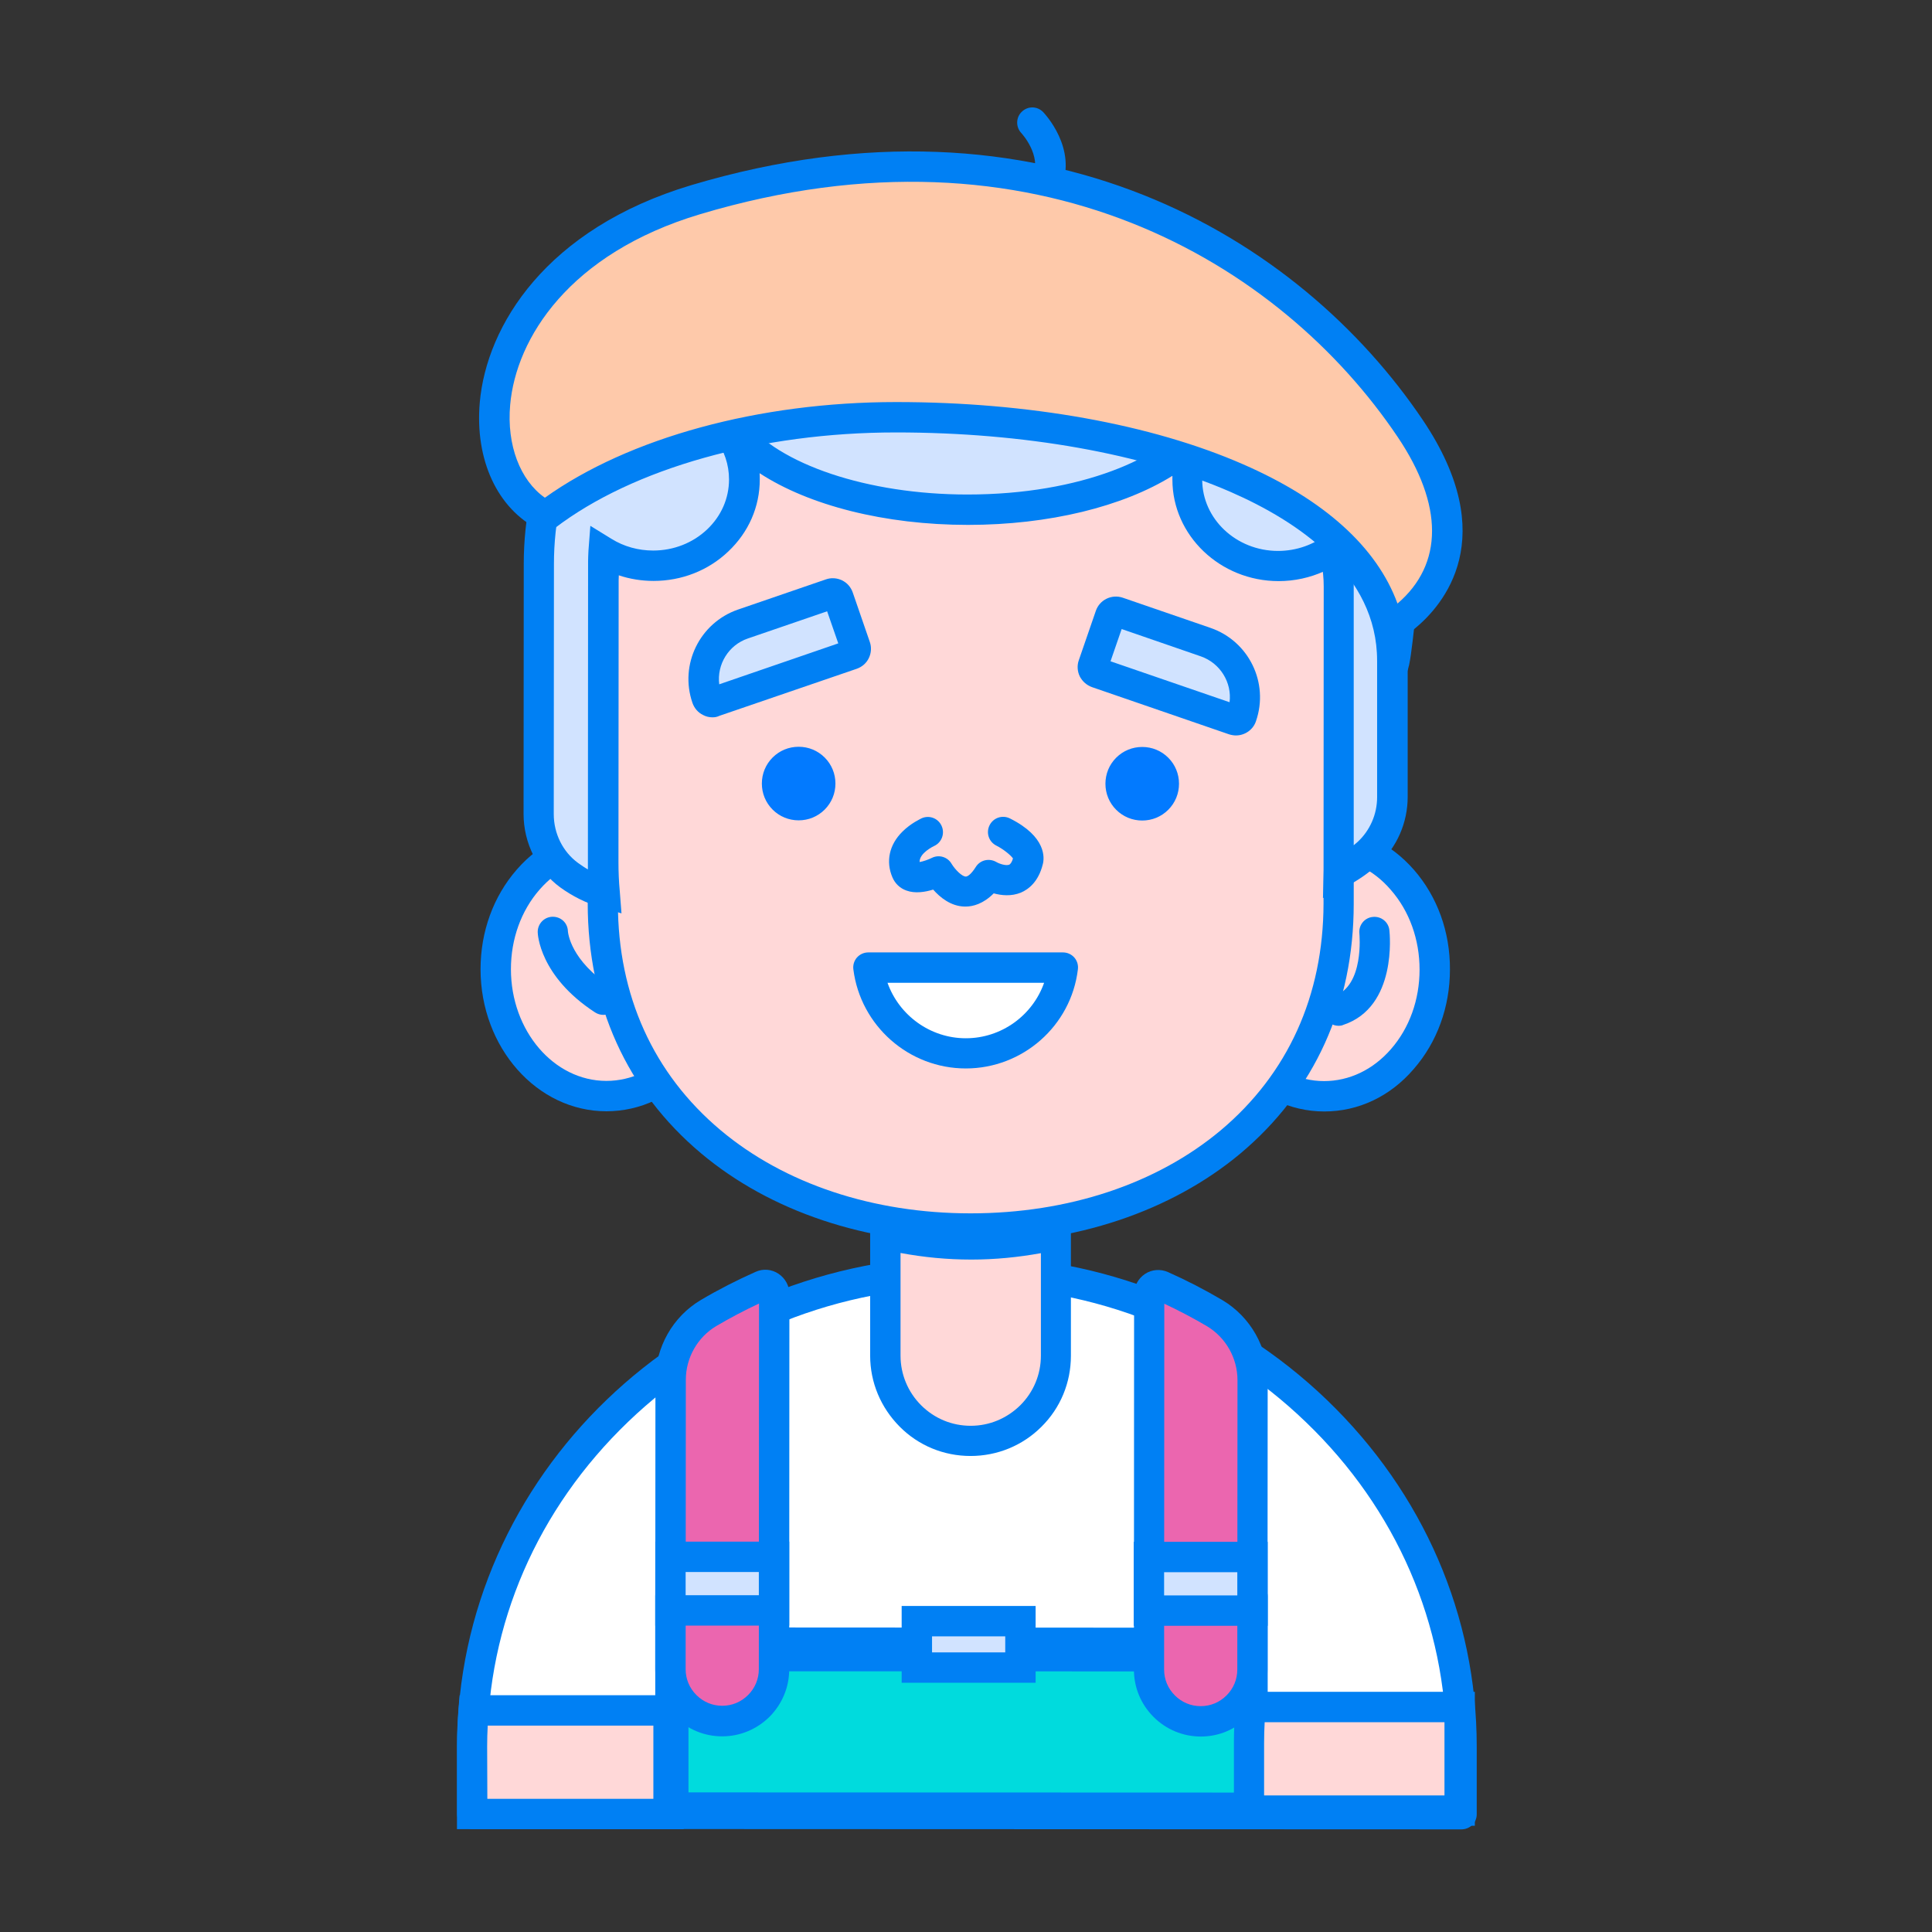 <?xml version="1.0" encoding="utf-8"?>
<!-- Generator: Adobe Illustrator 22.0.0, SVG Export Plug-In . SVG Version: 6.00 Build 0)  -->
<svg version="1.1" id="图层_1" xmlns="http://www.w3.org/2000/svg" xmlns:xlink="http://www.w3.org/1999/xlink" x="0px" y="0px"
	 viewBox="0 0 1024 1024" style="enable-background:new 0 0 1024 1024;" xml:space="preserve">
<rect x="0" y="0" width="1024" height="1024" fill="#333333" stroke="none"/>
<style type="text/css">
	.st0{fill:#FFD8D8;}
	.st1{fill:#0080F4;}
	.st2{fill:#FCE5C5;}
	.st3{fill:#FFFFFF;}
	.st4{fill:none;stroke:#0080F4;stroke-width:8.485;stroke-linecap:round;stroke-linejoin:round;stroke-miterlimit:10;}
	.st5{fill:#FFFFFF;stroke:#0080F4;stroke-width:8.485;stroke-miterlimit:10;}
	.st6{fill:#027AFF;}
	.st7{fill:#D1E3FF;}
	.st8{fill:#FEC9AA;}
	.st9{fill:#00DBDD;}
	.st10{fill:#EB66AF;}
</style>
<g>
	<ellipse class="st0" cx="321.4" cy="513.7" rx="58.7" ry="67.2"/>
	<path class="st1" d="M321.4,589C321.4,589,321.4,589,321.4,589c-36.8,0-66.7-33.8-66.7-75.3c0-19.9,6.8-38.6,19.2-52.8
		c12.6-14.5,29.5-22.4,47.5-22.4c0,0,0,0,0,0c18,0,34.9,8,47.5,22.4c12.4,14.2,19.2,32.9,19.1,52.8c0,19.9-6.8,38.6-19.2,52.8
		C356.3,581,339.4,589,321.4,589z M321.4,454.6c-13.3,0-25.9,6-35.4,16.9c-9.8,11.2-15.2,26.2-15.2,42.2c0,32.6,22.7,59.2,50.6,59.2
		c0,0,0,0,0,0c13.3,0,25.9-6,35.4-16.9c9.8-11.2,15.2-26.2,15.2-42.2l0,0c0-16-5.4-31-15.2-42.2
		C347.3,460.6,334.8,454.6,321.4,454.6C321.4,454.6,321.4,454.6,321.4,454.6z"/>
</g>
<g>
	<ellipse class="st0" cx="701.9" cy="513.9" rx="58.7" ry="67.2"/>
	<path class="st1" d="M701.9,589.1C701.9,589.1,701.9,589.1,701.9,589.1c-36.8,0-66.7-33.8-66.7-75.3c0-41.5,29.9-75.2,66.7-75.2
		c0,0,0,0,0,0c18,0,34.9,8,47.5,22.4c12.4,14.2,19.2,32.9,19.1,52.8c0,19.9-6.8,38.6-19.2,52.8C736.8,581.2,719.9,589.1,701.9,589.1
		z M701.9,454.7c-27.9,0-50.6,26.5-50.7,59.1c0,32.6,22.7,59.2,50.6,59.2c0,0,0,0,0,0c13.3,0,25.9-6,35.4-16.9
		c9.8-11.2,15.2-26.2,15.2-42.2l0,0c0-16-5.4-31-15.2-42.2C727.8,460.7,715.2,454.7,701.9,454.7
		C701.9,454.7,701.9,454.7,701.9,454.7z"/>
</g>
<g>
	<path class="st2" d="M547.2,64.9c0,0,14.7,15.2,7.8,31.9"/>
	<path class="st1" d="M555,104.8c-1,0-2.1-0.2-3.1-0.6c-4.1-1.7-6.1-6.4-4.4-10.5c4.7-11.5-6.1-23.1-6.2-23.2
		c-3-3.2-2.9-8.3,0.3-11.3c3.2-3.1,8.2-3,11.3,0.2c0.7,0.8,18.3,19.2,9.5,40.5C561.2,102.9,558.2,104.8,555,104.8z"/>
</g>
<g>
	<path class="st1" d="M319.8,537.9c-1.5,0-3-0.4-4.4-1.3C285.9,517.4,285,495,285,494.1c-0.1-4.4,3.4-8.1,7.8-8.2
		c4.5-0.1,8.1,3.3,8.2,7.7c0.1,0.9,1.4,15.5,23.1,29.6c3.7,2.4,4.8,7.4,2.4,11.1C325,536.6,322.4,537.9,319.8,537.9z"/>
</g>
<g>
	<path class="st1" d="M709.5,543.7c-3.4,0-6.5-2.1-7.6-5.5c-1.4-4.2,0.9-8.8,5.1-10.2c16.2-5.4,13.5-32.9,13.5-33.2
		c-0.5-4.4,2.7-8.4,7.1-8.8c4.4-0.5,8.4,2.7,8.8,7.1c0.2,1.7,4.2,40.6-24.4,50.1C711.2,543.6,710.3,543.7,709.5,543.7z"/>
</g>
<g>
	<path class="st3" d="M774.6,961.6l0-35.9c0.1-138.5-117.9-251.9-262.1-252h0C368.4,673.7,250.3,787,250.3,925.5l0,35.9L774.6,961.6
		z"/>
	<path class="st1" d="M774.6,969.6C774.6,969.6,774.6,969.6,774.6,969.6l-524.3-0.2c-4.4,0-8-3.6-8-8l0-35.9
		c0.1-143.3,121.3-259.8,270.2-259.8c0,0,0.1,0,0.1,0c71.8,0,139.5,27.1,190.7,76.3c51.2,49.3,79.4,114.5,79.4,183.7l0,35.9
		c0,2.1-0.8,4.2-2.4,5.7C778.8,968.8,776.7,969.6,774.6,969.6z M258.3,953.4l508.3,0.2l0-27.8c0-64.8-26.4-125.9-74.5-172.1
		c-48.1-46.3-111.9-71.8-179.6-71.8c0,0-0.1,0-0.1,0c-67.6,0-131.4,25.5-179.5,71.7c-48.1,46.2-74.6,107.3-74.6,172.1L258.3,953.4z"
		/>
</g>
<g>
	<path class="st0" d="M514.4,651.1L514.4,651.1c-107.2,0-194.9-65.1-194.9-172.3l0.1-168c0-40.9,33.5-74.3,74.3-74.3l241.3,0.1
		c40.9,0,74.3,33.5,74.3,74.3l-0.1,168C709.4,586.1,621.7,651.1,514.4,651.1z"/>
	<path class="st1" d="M514.5,659.1c0,0-0.1,0-0.1,0c-55.4,0-106.1-17-142.8-47.8c-39.3-33-60.1-78.9-60.1-132.5l0.1-168
		c0-45.4,37-82.3,82.3-82.3c0,0,0,0,0,0l241.3,0.1c21.9,0,42.6,8.6,58.2,24.2c15.6,15.6,24.2,36.3,24.2,58.2l-0.1,168
		c0,53.7-20.8,99.5-60.2,132.5C620.6,642.1,569.9,659.1,514.5,659.1z M393.9,244.5c-36.5,0-66.3,29.7-66.3,66.3l-0.1,168
		c0,48.8,18.8,90.3,54.4,120.2c33.8,28.4,80.9,44.1,132.5,44.1l0,0c0,0,0.1,0,0.1,0c51.6,0,98.6-15.6,132.5-44
		c35.6-29.9,54.4-71.4,54.5-120.2l0.1-168c0-17.6-6.9-34.3-19.5-46.8c-12.6-12.6-29.2-19.5-46.8-19.5L393.9,244.5
		C393.9,244.5,393.9,244.5,393.9,244.5z"/>
</g>
<g>
	<path class="st4" d="M498.4,479.7"/>
</g>
<g>
	<path class="st5" d="M444.4,651"/>
</g>
<g>
	<path class="st1" d="M290.3,319.2C290.3,319.2,290.3,319.2,290.3,319.2c-4.4,0-8-3.6-8-8l0-49.2c0-4.4,3.6-8,8-8c0,0,0,0,0,0
		c4.4,0,8,3.6,8,8l0,49.2C298.3,315.6,294.7,319.2,290.3,319.2z"/>
</g>
<g>
	<circle class="st6" cx="423.3" cy="415.3" r="18.5"/>
	<path class="st6" d="M423.3,434.8C423.3,434.8,423.3,434.8,423.3,434.8c-5.2,0-10.1-2-13.8-5.7c-3.7-3.7-5.7-8.6-5.7-13.8
		c0-5.2,2-10.1,5.7-13.8c3.7-3.7,8.6-5.7,13.8-5.7c0,0,0,0,0,0c5.2,0,10.1,2,13.8,5.7c3.7,3.7,5.7,8.6,5.7,13.8h-1h1
		c0,5.2-2,10.1-5.7,13.8C433.4,432.8,428.5,434.8,423.3,434.8z M423.3,397.8c-4.7,0-9.1,1.8-12.4,5.1c-3.3,3.3-5.1,7.7-5.1,12.4
		c0,4.7,1.8,9.1,5.1,12.4c3.3,3.3,7.7,5.1,12.4,5.1c0,0,0,0,0,0c4.7,0,9.1-1.8,12.4-5.1c3.3-3.3,5.1-7.7,5.1-12.4
		c0-4.7-1.8-9.1-5.1-12.4C432.4,399.6,428,397.8,423.3,397.8C423.3,397.8,423.3,397.8,423.3,397.8z"/>
</g>
<g>
	<circle class="st6" cx="605.4" cy="415.4" r="18.5"/>
	<path class="st6" d="M605.4,434.9C605.4,434.9,605.4,434.9,605.4,434.9c-5.2,0-10.1-2-13.8-5.7s-5.7-8.6-5.7-13.8
		c0-5.2,2-10.1,5.7-13.8c3.7-3.7,8.6-5.7,13.8-5.7c0,0,0,0,0,0c5.2,0,10.1,2,13.8,5.7c3.7,3.7,5.7,8.6,5.7,13.8
		c0,5.2-2,10.1-5.7,13.8C615.5,432.9,610.6,434.9,605.4,434.9z M605.4,397.9c-4.7,0-9.1,1.8-12.4,5.1c-3.3,3.3-5.1,7.7-5.1,12.4
		c0,4.7,1.8,9.1,5.1,12.4c3.3,3.3,7.7,5.1,12.4,5.1c0,0,0,0,0,0c4.7,0,9.1-1.8,12.4-5.1c3.3-3.3,5.1-7.7,5.1-12.4
		c0-4.7-1.8-9.1-5.1-12.4C614.5,399.7,610.1,397.9,605.4,397.9C605.4,397.9,605.4,397.9,605.4,397.9z"/>
</g>
<g>
	<path class="st1" d="M605.2,878.7C605.2,878.7,605.2,878.7,605.2,878.7L414,878.6c-4.4,0-8-3.6-8-8c0-4.4,3.6-8,8-8c0,0,0,0,0,0
		l191.2,0.1c4.4,0,8,3.6,8,8C613.2,875.1,609.7,878.7,605.2,878.7z"/>
</g>
<g>
	<line class="st2" x1="355.3" y1="955.7" x2="355.4" y2="846"/>
	<path class="st1" d="M355.3,963.8C355.3,963.8,355.3,963.8,355.3,963.8c-4.4,0-8-3.6-8-8l0-109.8c0-4.4,3.6-8,8-8c0,0,0,0,0,0
		c4.4,0,8,3.6,8,8l0,109.8C363.4,960.2,359.8,963.8,355.3,963.8z"/>
</g>
<g>
	<line class="st2" x1="663.9" y1="955.9" x2="663.9" y2="846.1"/>
	<path class="st1" d="M663.9,963.9C663.9,963.9,663.9,963.9,663.9,963.9c-4.4,0-8-3.6-8-8l0-109.8c0-4.4,3.6-8,8-8c0,0,0,0,0,0
		c4.4,0,8,3.6,8,8l0,109.8C671.9,960.3,668.3,963.9,663.9,963.9z"/>
</g>
<g>
	<path class="st3" d="M460.3,512.8c3.2,25.6,25.1,45.4,51.6,45.4c26.5,0,48.4-19.8,51.6-45.4L460.3,512.8z"/>
	<path class="st1" d="M511.9,566.3C511.9,566.3,511.9,566.3,511.9,566.3c-30.2,0-55.8-22.6-59.6-52.5c-0.3-2.3,0.4-4.6,1.9-6.3
		c1.5-1.7,3.7-2.7,6-2.7c0,0,0,0,0,0l103.2,0c2.3,0,4.5,1,6,2.7c1.5,1.7,2.2,4,1.9,6.3C567.7,543.8,542,566.3,511.9,566.3z
		 M470.4,520.9c6.1,17.2,22.6,29.4,41.5,29.4c0,0,0,0,0,0c18.9,0,35.4-12.1,41.5-29.4L470.4,520.9z"/>
</g>
<g>
	<path class="st1" d="M511.7,480.5c-0.1,0-0.2,0-0.3,0c-7.4-0.1-13.2-4.9-16.8-9c-4.2,1.3-9.6,2.2-14.2,0.5c-3.4-1.2-6-3.7-7.4-7
		c-3.6-8.4-1.7-17.3,5.3-24.2c4.5-4.5,9.7-6.8,10.2-7.1c4.1-1.8,8.8,0,10.6,4.1c1.8,4,0,8.8-4,10.6c-0.4,0.2-7.8,3.7-7.7,8.5
		c1.9-0.3,4.7-1.3,6.5-2.2c3.8-1.9,8.4-0.5,10.5,3.2c1.9,3.1,5.5,6.7,7.5,6.7c0,0,0,0,0,0c1,0,2.9-1.3,5.3-5.1
		c2.3-3.7,7.1-4.8,10.9-2.6c1.7,1,5.2,2.1,6.8,1.4c0.7-0.3,1.5-1.5,2-3.3c-1.1-1.7-5.2-5-8.8-6.8c-4-2-5.6-6.8-3.6-10.8
		c2-4,6.8-5.6,10.8-3.6c19.4,9.7,18.3,21,17.4,24.3c-2.3,9.3-7.6,13.3-11.6,15c-5.1,2.1-10.4,1.5-14.4,0.4
		C521.1,479.1,515.7,480.5,511.7,480.5z"/>
</g>
<g>
	<path class="st7" d="M452.8,346.6l-75.5,25.9c-0.9,0.3-1.9-0.2-2.2-1.1l-5.2-15.2c-2.9-8.5,1.6-17.8,10.1-20.7l61.8-21.2
		c0.9-0.3,1.9,0.2,2.2,1.1l9.9,29C454.2,345.3,453.7,346.3,452.8,346.6z"/>
	<path class="st1" d="M377.6,380.2c-1.7,0-3.4-0.4-4.9-1.2c-2.7-1.3-4.7-3.6-5.7-6.5c-7-20.3,3.9-42.4,24.1-49.4l46.6-16
		c2.8-1,5.9-0.8,8.6,0.5c2.7,1.3,4.7,3.6,5.7,6.5l9,26.1c1,2.8,0.8,5.9-0.5,8.6c-1.3,2.7-3.6,4.7-6.5,5.7l-72.7,24.9
		C380.1,380,378.9,380.2,377.6,380.2z M438.4,324l-42,14.4c-10.3,3.5-16.5,13.8-15.2,24.3l63.1-21.7L438.4,324z"/>
</g>
<g>
	<path class="st7" d="M580,356.1l75.5,26c0.9,0.3,1.9-0.2,2.2-1.1l5.2-15.2c2.9-8.5-1.6-17.8-10.1-20.7l-61.7-21.2
		c-0.9-0.3-1.9,0.2-2.2,1.1l-10,29C578.6,354.8,579.1,355.8,580,356.1z"/>
	<path class="st1" d="M655.1,389.8c-1.2,0-2.4-0.2-3.7-0.6l-72.6-25c-2.8-1-5.1-3-6.5-5.7c-1.3-2.7-1.5-5.8-0.5-8.6l9-26.1
		c2-5.9,8.4-9,14.3-7l46.5,16c20.3,7,31.1,29.1,24.1,49.4C664.2,386.8,659.8,389.8,655.1,389.8z M588.6,350.5l63.1,21.7
		c1.3-10.4-4.9-20.7-15.2-24.3l-42-14.5L588.6,350.5z"/>
</g>
<g>
	<path class="st7" d="M554.4,124.8l-85.1,0c-101,0-183.7,78.3-183.7,174.1l-0.1,132.6c0,12.7,5.9,24.8,16.1,32.4
		c6,4.4,12.2,7.4,18.7,9.3c-0.5-5.4-0.8-10.8-0.8-16.2l0.1-159.3c0-1.7,0.1-3.5,0.2-5.2c7.6,4.7,16.6,7.4,26.3,7.4
		c26.7,0,48.3-20.5,48.3-45.8c0-9.9-3.3-19-8.9-26.5c0.8-0.1,1.7-0.1,2.5-0.2c19.1,25,67.7,42.7,124.7,42.7
		c57.1,0,105.8-17.8,124.9-42.9c0.2,0,0.5,0,0.7,0c-5.8,7.5-9.2,16.8-9.2,26.9c0,25.3,21.6,45.8,48.3,45.8
		c12.1,0,23.1-4.2,31.6-11.1c0.4,2.9,0.6,5.9,0.6,8.9L709.5,457c0,1.9,0,3.9-0.1,5.8c5.5-2.7,10.7-6.2,15.6-10.7
		c8.3-7.6,12.9-18.4,12.9-29.7l0-123.4C738,203.3,655.4,124.9,554.4,124.8z"/>
	<path class="st1" d="M329.4,484.1l-11.3-3.3c-7.6-2.2-14.7-5.8-21.2-10.5c-12.1-8.9-19.4-23.5-19.4-38.9l0.1-132.6
		c0-48.6,20.1-94.3,56.5-128.8c36.3-34.4,84.3-53.3,135.2-53.3c0,0,0.1,0,0.1,0l85.1,0c105.7,0,191.6,81.8,191.6,182.3l0,123.4
		c0,13.6-5.7,26.6-15.5,35.6c-5.3,4.8-11.2,8.9-17.4,12l-12,6l0.4-13.4c0.1-1.8,0.1-3.7,0.1-5.5l0.1-154.3
		c-7.5,3.4-15.7,5.2-24.1,5.2c0,0,0,0,0,0c-31,0-56.3-24.2-56.3-53.8c0-0.7,0-1.3,0-2c-26.2,16.3-65.4,26-108.3,26c0,0-0.1,0-0.1,0
		c-44,0-84.2-10.3-110.4-27.4c0.1,1.1,0.1,2.2,0.1,3.3c0,14.5-5.9,28-16.7,38.2c-10.6,10.1-24.7,15.6-39.6,15.6c0,0,0,0,0,0
		c-6.3,0-12.6-1-18.5-3l-0.1,152c0,5.1,0.2,10.3,0.7,15.5L329.4,484.1z M469.2,132.8c-46.8,0-90.8,17.4-124.1,48.9
		c-33.2,31.4-51.5,73.1-51.5,117.2l-0.1,132.6c0,10.3,4.8,20,12.9,25.9c1.7,1.2,3.4,2.4,5.2,3.4c0-1.3,0-2.6,0-3.9l0.1-159.3
		c0-1.7,0.1-3.6,0.2-5.8l1-13.1l11.2,6.9c6.6,4.1,14.2,6.2,22.1,6.2c0,0,0,0,0,0c10.8,0,21-4,28.6-11.2c7.5-7.1,11.6-16.5,11.6-26.5
		c0-7.8-2.5-15.3-7.3-21.7l-8.4-11.3l14-1.5c0.7-0.1,1.4-0.1,2.1-0.2l4.9-0.4l2.7,3.5c18.1,23.7,65.7,39.6,118.3,39.6
		c0,0,0.1,0,0.1,0c60.9,0,103.4-19.9,118.4-39.7l2.5-3.3l20.4,0.8l-9.4,12.3c-4.9,6.4-7.5,14-7.5,22c0,20.8,18,37.8,40.2,37.8
		c0,0,0,0,0,0c9.7,0,19.1-3.3,26.4-9.3l11.1-9.1l1.9,14.3c0.5,3.5,0.7,6.7,0.7,10L717.5,448c0.7-0.6,1.4-1.2,2.1-1.8
		c6.5-6,10.3-14.6,10.3-23.7l0-123.4c0-91.6-78.7-166.2-175.5-166.2L469.2,132.8C469.2,132.8,469.2,132.8,469.2,132.8z"/>
</g>
<g>
	<path class="st0" d="M514.7,659.6L514.7,659.6c-15.6,0-30.8-1.9-45.4-5.4l0,64.3c0,25,20.2,45.2,45.2,45.2h0
		c25,0,45.2-20.2,45.2-45.2l0-64.2C545.2,657.7,530.1,659.6,514.7,659.6z"/>
	<path class="st1" d="M514.4,771.7C514.4,771.7,514.4,771.7,514.4,771.7c-14.2,0-27.6-5.5-37.6-15.6c-10-10.1-15.6-23.4-15.6-37.6
		l0-74.5l9.9,2.4c14.2,3.4,28.9,5.2,43.5,5.2c0,0,0,0,0.1,0c14.5,0,29-1.7,43-5l9.9-2.4l0,74.4c0,14.2-5.5,27.6-15.6,37.6
		C542,766.2,528.6,771.7,514.4,771.7z M477.3,664.1l0,54.4c0,9.9,3.9,19.3,10.9,26.3c7,7,16.3,10.9,26.3,10.9c0,0,0,0,0,0
		c9.9,0,19.2-3.9,26.3-10.9c7-7,10.9-16.3,10.9-26.3l0-54.3c-12.1,2.2-24.5,3.4-36.8,3.4c0,0,0,0-0.1,0l0,0
		C502.1,667.6,489.6,666.4,477.3,664.1z"/>
</g>
<g>
	<path class="st8" d="M368.9,105.8C248.8,141.7,242,249.6,289.3,273.5c43.5-33.2,113.7-52.4,185.8-52.4
		c131,0.1,262.9,43.1,262.9,129c0,11,2.5-8.5,3.5-17.1c0.3-2.3,1.4-4.4,3.2-5.9c23.7-19.4,34.5-52.9,2.9-100
		C685,134.3,552.5,51,368.9,105.8z"/>
	<path class="st1" d="M738.4,361.5c-0.2,0-0.4,0-0.6,0c-5.2-0.3-7.9-4.1-7.9-11.3c0-45.9-42.1-73.9-77.5-89.4
		c-46.7-20.4-109.7-31.6-177.4-31.6c0,0-0.1,0-0.2,0c-71.6,0-139.2,19-180.7,50.7l-4,3.1l-4.5-2.3c-22-11.1-34-37-31.3-67.5
		c3.6-40.5,35-92,112.2-115.1l2.3,7.7l-2.3-7.7C553.1,42.5,689,126,754.1,222.6c42,62.4,10.9,98.2-4.4,110.7
		c-0.2,0.1-0.3,0.3-0.3,0.6c-0.3,3.2-1,8.5-1.6,13C746.7,354.4,745.6,361.5,738.4,361.5z M474.9,213.1c0.1,0,0.1,0,0.2,0
		c69.8,0,135.1,11.7,183.8,33c43.1,18.8,70.9,44,81.8,73.8c24.4-20.9,24.4-52.2,0.1-88.3c-61.9-92-191.5-171.3-369.6-118.1
		c-69.6,20.8-97.7,65.9-100.8,101.1c-1.9,21.3,5.3,40,18.4,49.2C333.3,232,402.3,213.1,474.9,213.1z"/>
</g>
<g>
	<g>
		<rect x="357.3" y="878.2" class="st9" width="306.6" height="79.4"/>
	</g>
	<g>
		<path class="st1" d="M364.9,885.8l291.3,0.1l0,64.2L364.9,950L364.9,885.8 M349.7,870.6l0,94.6l321.8,0.1l0-94.6L349.7,870.6
			L349.7,870.6z"/>
	</g>
</g>
<g>
	<g>
		<path class="st10" d="M382.8,912.2L382.8,912.2c15.1,0,27.5-12.3,27.5-27.4l0.1-199c0-3.4-3.5-5.7-6.7-4.3
			c-9.7,4.3-19.1,9.1-28.1,14.5c-12.5,7.4-20.1,20.9-20.1,35.4l-0.1,153.4C355.3,899.9,367.7,912.2,382.8,912.2z"/>
		<path class="st1" d="M382.8,920.3C382.8,920.3,382.8,920.3,382.8,920.3c-9.5,0-18.4-3.7-25.1-10.4c-6.7-6.7-10.4-15.6-10.4-25.1
			l0.1-153.4c0-17.3,9.2-33.6,24.1-42.4c9.3-5.5,19.1-10.5,29-14.9c4-1.8,8.5-1.4,12.1,1c3.6,2.4,5.8,6.4,5.8,10.7l-0.1,199
			c0,9.4-3.7,18.3-10.4,25.1C401.1,916.6,392.2,920.3,382.8,920.3z M402.3,690.9c-7.7,3.6-15.3,7.6-22.6,11.9
			c-10,5.9-16.2,16.9-16.2,28.5l-0.1,153.4c0,5.2,2,10,5.7,13.7c3.7,3.7,8.5,5.7,13.7,5.7c0,0,0,0,0,0c5.2,0,10-2,13.7-5.7
			c3.7-3.7,5.7-8.5,5.7-13.7L402.3,690.9z"/>
	</g>
	<g>
		<rect x="355.4" y="825.1" class="st7" width="54.9" height="28.4"/>
		<path class="st1" d="M418.3,861.6l-71,0l0-44.5l71,0L418.3,861.6z M363.4,845.5l38.8,0l0-12.3l-38.8,0L363.4,845.5z"/>
	</g>
</g>
<g>
	<g>
		<path class="st10" d="M636.4,912.3L636.4,912.3c-15.1,0-27.4-12.4-27.4-27.5l0.1-199c0-3.4,3.5-5.7,6.7-4.3
			c9.7,4.3,19.1,9.1,28.1,14.5c12.5,7.4,20.1,20.9,20.1,35.5l-0.1,153.4C663.9,900,651.5,912.3,636.4,912.3z"/>
		<path class="st1" d="M636.5,920.4C636.4,920.4,636.4,920.4,636.5,920.4c-9.5,0-18.4-3.7-25.1-10.4c-6.7-6.7-10.4-15.6-10.4-25.1
			l0.1-199c0-4.3,2.2-8.3,5.8-10.7c3.6-2.4,8.2-2.7,12.1-1c9.9,4.4,19.6,9.4,28.9,14.9c14.8,8.8,24.1,25,24,42.4l-0.1,153.4
			c0,9.4-3.7,18.3-10.4,25.1C654.8,916.7,645.9,920.4,636.5,920.4z M617.1,691L617,884.9c0,5.2,2,10,5.7,13.7
			c3.7,3.7,8.5,5.7,13.7,5.7c0,0,0,0,0,0c5.2,0,10-2,13.7-5.7c3.7-3.7,5.7-8.5,5.7-13.7l0.1-153.4c0-11.7-6.2-22.6-16.2-28.6
			C632.4,698.6,624.8,694.6,617.1,691z"/>
	</g>
	<g>
		<rect x="609" y="825.2" class="st7" width="54.9" height="28.4"/>
		<path class="st1" d="M671.9,861.7l-71,0l0-44.5l71,0L671.9,861.7z M617,845.6l38.8,0l0-12.3l-38.8,0L617,845.6z"/>
	</g>
</g>
<g>
	<rect x="486" y="859.3" class="st7" width="54.9" height="24.6"/>
	<path class="st1" d="M548.9,891.9l-71,0l0-40.7l71,0L548.9,891.9z M494,875.8l38.8,0l0-8.5l-38.8,0L494,875.8z"/>
</g>
<g>
	<path class="st0" d="M251,906.5c-0.5,6.3-0.8,12.6-0.8,19l0,35.9l104.1,0l0-54.9L251,906.5z"/>
	<path class="st1" d="M362.4,969.5l-120.2,0l0-43.9c0-6.5,0.3-13.1,0.8-19.7l0.6-7.4l118.8,0L362.4,969.5z M258.3,953.4l88,0l0-38.8
		l-87.8,0c-0.2,3.7-0.3,7.4-0.3,11L258.3,953.4z"/>
</g>
<g>
	<path class="st0" d="M662.8,904.8c-0.5,6.3-0.8,12.6-0.8,19l0,35.9l111.7,0l0-54.9L662.8,904.8z"/>
	<path class="st1" d="M781.7,967.7l-127.7,0l0-43.9c0-6.6,0.3-13.2,0.8-19.7l0.6-7.4l126.3,0L781.7,967.7z M670,951.6l95.6,0l0-38.8
		l-95.3,0c-0.2,3.7-0.3,7.4-0.3,11L670,951.6z"/>
</g>
</svg>
